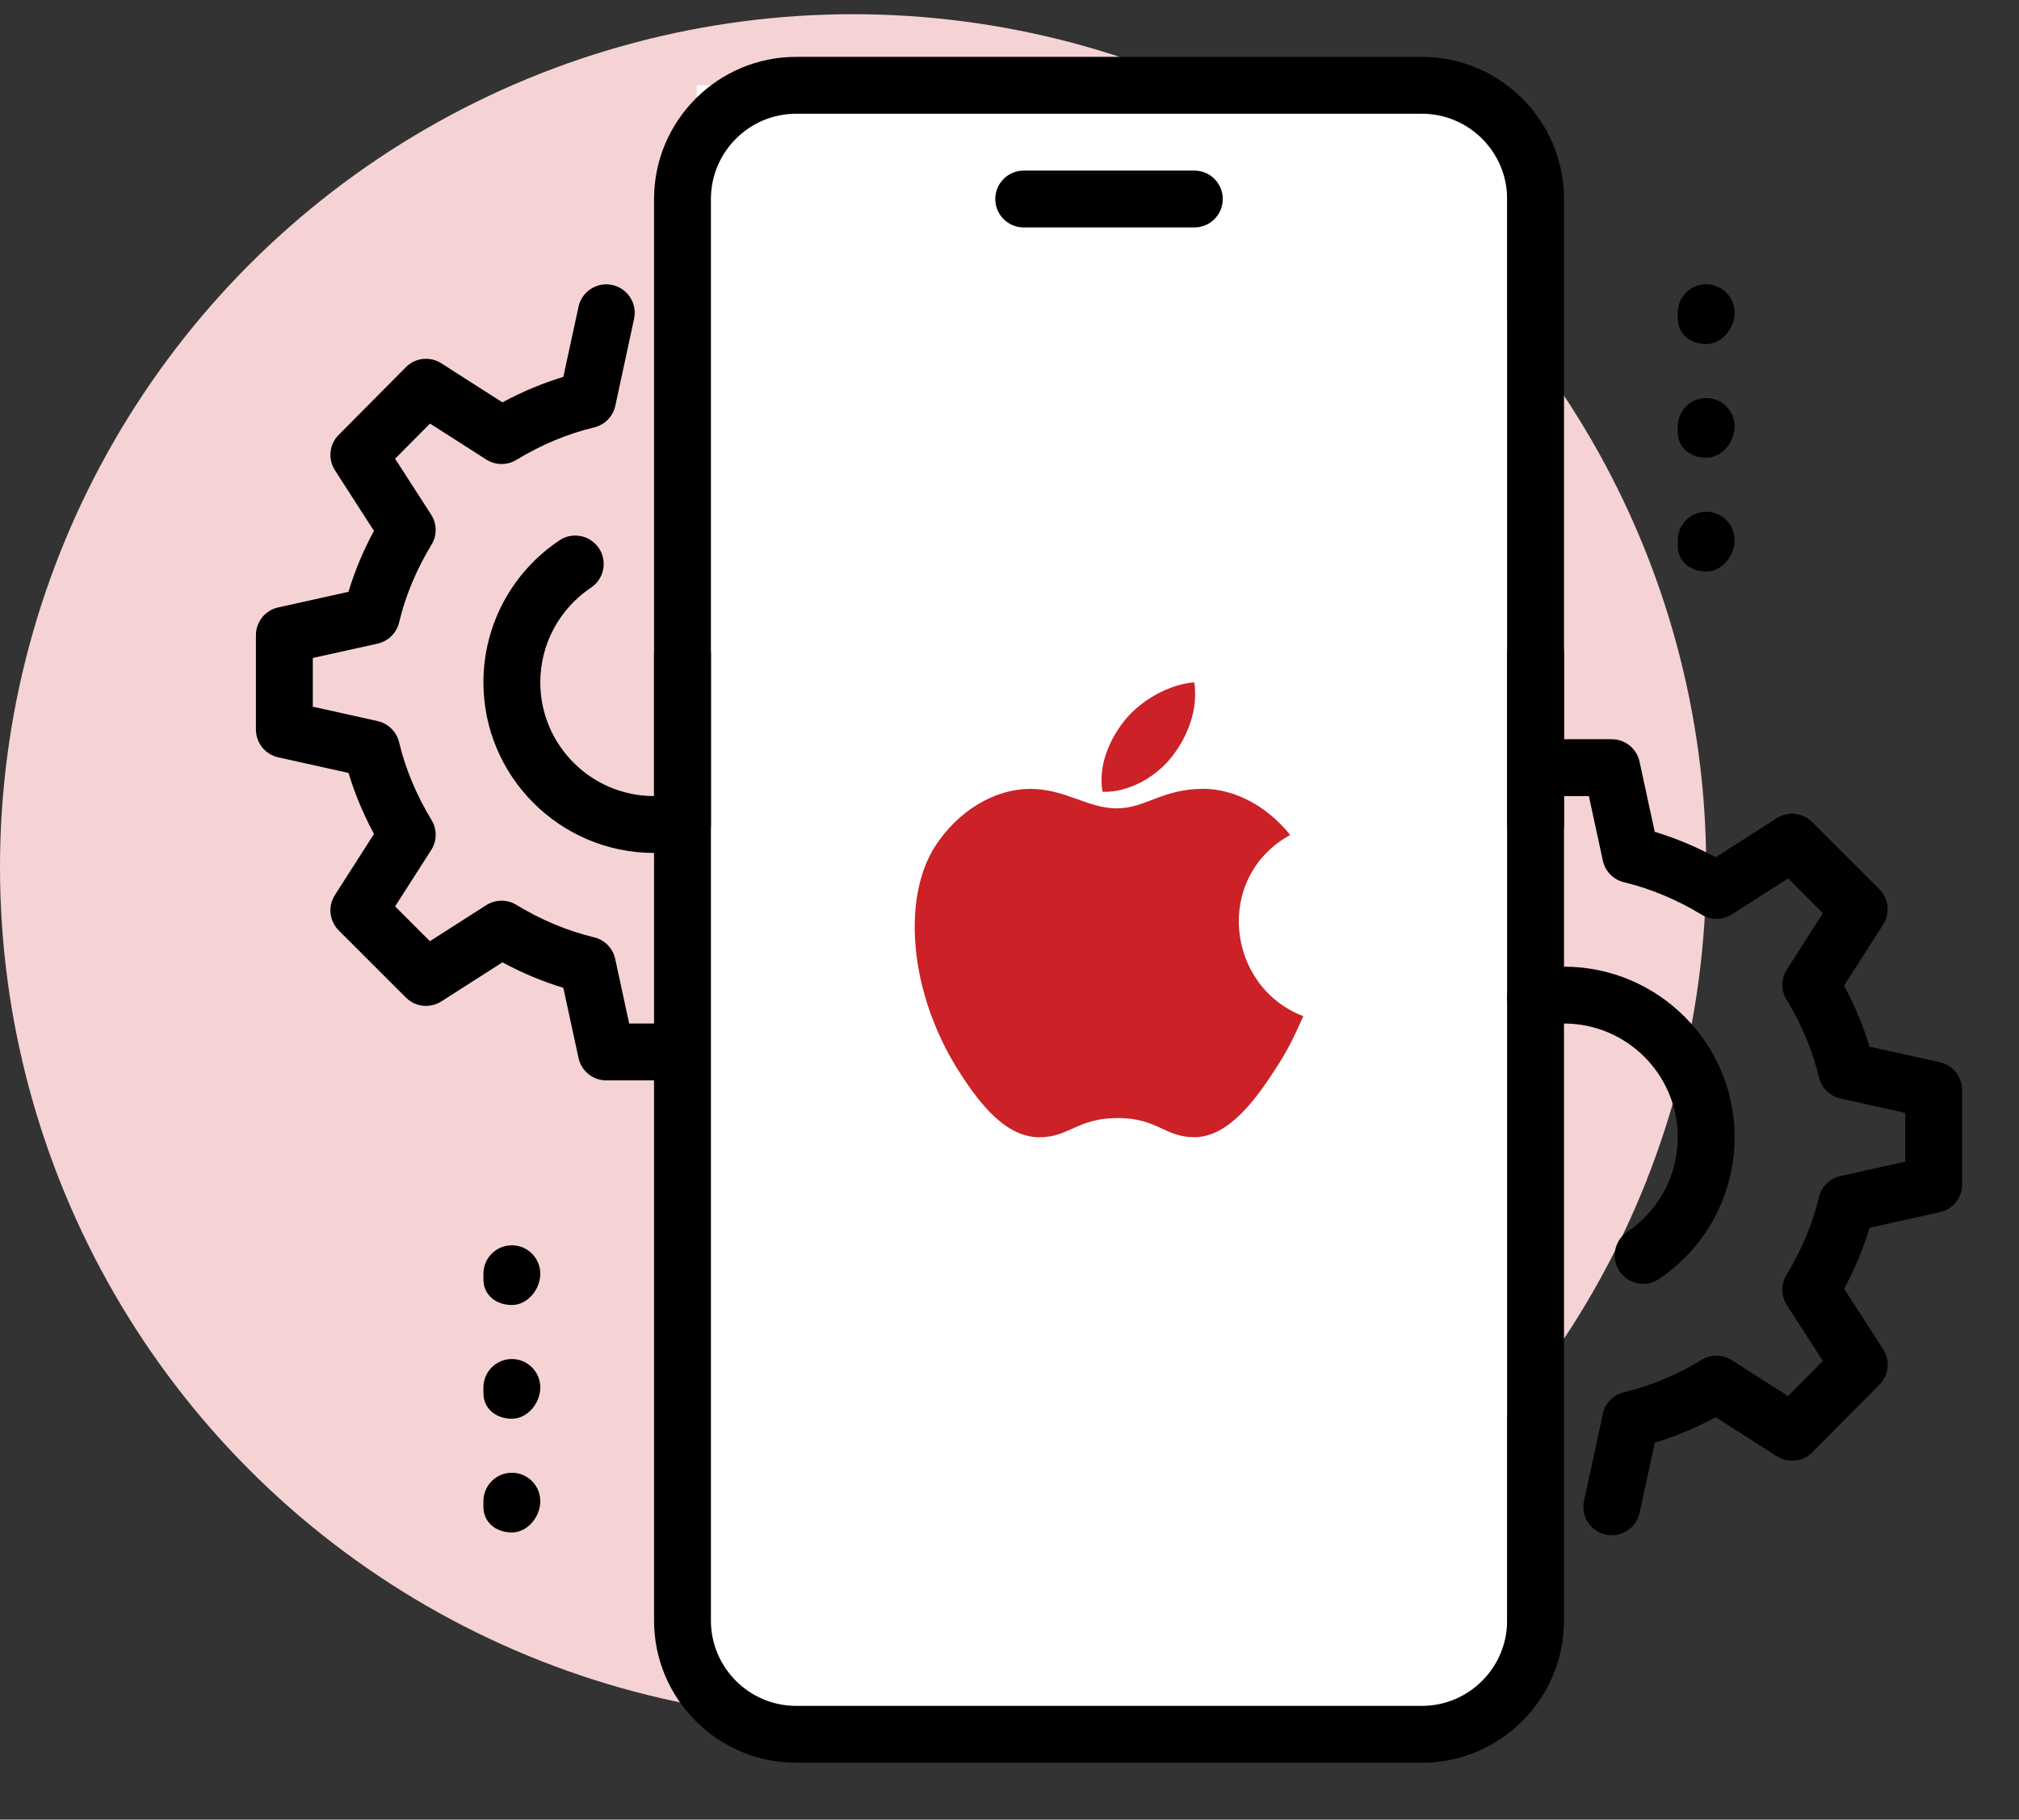 <svg xmlns="http://www.w3.org/2000/svg" width="142" height="128" viewBox="0 0 142 128" fill="none"><rect x="0" y="0" width="142" height="128" fill="#333333" stroke="none"/><circle cx="60" cy="61" r="60" fill="#F5D3D4"></circle><rect x="49" y="6" width="57" height="115" fill="white"></rect><path d="M84 16H72C70.896 16 70 15.104 70 14C70 12.896 70.896 12 72 12H84C85.104 12 86 12.896 86 14C86 15.104 85.104 16 84 16Z" fill="black"></path><path d="M100 124H56C50.484 124 46 119.512 46 114V46C46 44.896 46.896 44 48 44C49.104 44 50 44.896 50 46V114C50 117.308 52.692 120 56 120H100C103.308 120 106 117.308 106 114V46C106 44.896 106.896 44 108 44C109.104 44 110 44.896 110 46V114C110 119.512 105.516 124 100 124Z" fill="black"></path><path d="M108 60C106.896 60 106 59.104 106 58V14C106 10.692 103.308 8 100 8H56C52.692 8 50 10.692 50 14V58C50 59.104 49.104 60 48 60C46.896 60 46 59.104 46 58V14C46 8.488 50.484 4 56 4H100C105.516 4 110 8.488 110 14V58C110 59.104 109.104 60 108 60Z" fill="black"></path><path d="M120 24.2C118.896 24.2 118 23.504 118 22.4V22C118 20.896 118.896 20 120 20C121.104 20 122 20.896 122 22C122 23.104 121.104 24.2 120 24.2Z" fill="black"></path><path d="M120 32.2C118.896 32.2 118 31.504 118 30.4V30C118 28.896 118.896 28 120 28C121.104 28 122 28.896 122 30C122 31.104 121.104 32.2 120 32.2Z" fill="black"></path><path d="M120 40.2C118.896 40.2 118 39.504 118 38.4V38C118 36.896 118.896 36 120 36C121.104 36 122 36.896 122 38C122 39.104 121.104 40.2 120 40.2Z" fill="black"></path><path d="M36 91.8C34.896 91.8 34 91.104 34 90V89.6C34 88.496 34.896 87.6 36 87.6C37.104 87.6 38 88.496 38 89.6C38 90.704 37.104 91.8 36 91.8Z" fill="black"></path><path d="M36 99.8C34.896 99.8 34 99.104 34 98V97.6C34 96.496 34.896 95.6 36 95.6C37.104 95.6 38 96.496 38 97.6C38 98.704 37.104 99.8 36 99.8Z" fill="black"></path><path d="M36 107.8C34.896 107.8 34 107.104 34 106V105.6C34 104.496 34.896 103.6 36 103.6C37.104 103.6 38 104.496 38 105.6C38 106.704 37.104 107.8 36 107.8Z" fill="black"></path><path d="M113.364 108C113.224 108 113.08 107.988 112.94 107.956C111.86 107.724 111.176 106.66 111.408 105.58L112.728 99.46C112.888 98.708 113.468 98.12 114.212 97.94C116.1 97.484 117.94 96.716 119.68 95.656C120.324 95.256 121.152 95.268 121.796 95.676L125.756 98.208L128.208 95.736L125.676 91.808C125.26 91.164 125.252 90.336 125.648 89.684C126.708 87.944 127.476 86.104 127.928 84.216C128.108 83.472 128.692 82.896 129.44 82.728L134 81.716V78.288L129.444 77.276C128.696 77.108 128.112 76.532 127.932 75.788C127.48 73.9 126.708 72.06 125.652 70.32C125.252 69.668 125.26 68.844 125.676 68.2L128.212 64.236L125.764 61.788L121.8 64.324C121.156 64.736 120.332 64.744 119.684 64.344C117.94 63.284 116.1 62.516 114.216 62.06C113.468 61.88 112.892 61.288 112.732 60.54L111.748 56H110C108.896 56 108 55.104 108 54C108 52.896 108.896 52 110 52H113.36C114.3 52 115.116 52.66 115.312 53.58L116.38 58.512C117.844 58.956 119.28 59.556 120.664 60.304L124.96 57.556C125.752 57.052 126.784 57.164 127.452 57.828L132.176 62.548C132.84 63.212 132.952 64.248 132.444 65.04L129.696 69.336C130.444 70.724 131.044 72.16 131.488 73.628L136.428 74.724C137.348 74.928 138 75.744 138 76.68V83.32C138 84.256 137.348 85.072 136.432 85.272L131.492 86.368C131.048 87.836 130.448 89.272 129.7 90.656L132.444 94.912C132.956 95.7 132.848 96.74 132.184 97.404L127.46 102.164C126.792 102.832 125.756 102.944 124.964 102.44L120.668 99.692C119.28 100.44 117.848 101.04 116.384 101.484L115.316 106.416C115.112 107.36 114.28 108 113.364 108Z" fill="black"></path><path d="M115.564 90.312C114.924 90.312 114.292 90 113.904 89.428C113.288 88.512 113.532 87.268 114.452 86.652C116.672 85.156 118 82.668 118 80C118 75.588 114.412 72 110 72C109.456 72 108.916 72.056 108.4 72.16C107.328 72.376 106.26 71.688 106.036 70.6C105.816 69.516 106.512 68.46 107.596 68.24C108.38 68.084 109.188 68 110 68C116.616 68 122 73.384 122 80C122 84.004 120.012 87.732 116.676 89.972C116.336 90.2 115.948 90.312 115.564 90.312Z" fill="black"></path><path d="M46 60C39.384 60 34 54.616 34 48C34 43.98 36 40.248 39.352 38.008C40.26 37.4 41.508 37.64 42.124 38.564C42.736 39.48 42.488 40.724 41.568 41.336C39.336 42.832 38 45.32 38 48C38 52.412 41.588 56 46 56C46.536 56 47.064 55.948 47.568 55.844C48.628 55.624 49.704 56.324 49.924 57.412C50.144 58.496 49.44 59.548 48.356 59.764C47.592 59.92 46.808 60 46 60Z" fill="black"></path><path d="M46 76H42.64C41.7 76 40.884 75.34 40.688 74.42L39.62 69.488C38.156 69.044 36.72 68.444 35.336 67.696L31.04 70.444C30.244 70.948 29.216 70.84 28.548 70.172L23.824 65.452C23.16 64.788 23.048 63.752 23.556 62.96L26.304 58.664C25.556 57.276 24.956 55.84 24.512 54.372L19.572 53.276C18.652 53.072 18 52.256 18 51.32V44.68C18 43.744 18.652 42.928 19.568 42.728L24.508 41.632C24.952 40.164 25.552 38.728 26.3 37.344L23.56 33.084C23.048 32.296 23.156 31.256 23.82 30.592L28.544 25.832C29.204 25.16 30.244 25.048 31.04 25.556L35.336 28.304C36.724 27.556 38.156 26.956 39.62 26.512L40.688 21.58C40.92 20.496 42.004 19.808 43.064 20.048C44.144 20.28 44.828 21.344 44.596 22.424L43.276 28.544C43.116 29.296 42.536 29.884 41.792 30.064C39.904 30.52 38.064 31.288 36.32 32.348C35.672 32.748 34.848 32.736 34.204 32.328L30.244 29.796L27.788 32.268L30.32 36.196C30.74 36.84 30.748 37.668 30.348 38.32C29.288 40.06 28.52 41.9 28.068 43.788C27.888 44.532 27.304 45.108 26.556 45.276L22 46.284V49.712L26.556 50.724C27.304 50.892 27.888 51.468 28.068 52.212C28.52 54.1 29.292 55.94 30.348 57.68C30.748 58.332 30.74 59.156 30.324 59.8L27.788 63.76L30.236 66.208L34.2 63.672C34.844 63.264 35.672 63.256 36.316 63.652C38.06 64.712 39.9 65.48 41.784 65.936C42.532 66.116 43.108 66.708 43.268 67.456L44.252 72H46C47.104 72 48 72.896 48 74C48 75.104 47.104 76 46 76Z" fill="black"></path><g clip-path="url(#clip0_12_6484)"><path d="M83.999 48C82.293 48.118 80.299 49.21 79.137 50.632C78.077 51.922 77.205 53.838 77.545 55.7C79.409 55.758 81.335 54.64 82.451 53.194C83.495 51.848 84.285 49.944 83.999 48Z" fill="#CB2127"></path><path d="M90.741 58.736C89.103 56.682 86.801 55.49 84.627 55.49C81.757 55.49 80.543 56.864 78.549 56.864C76.493 56.864 74.931 55.494 72.449 55.494C70.011 55.494 67.415 56.984 65.769 59.532C63.455 63.12 63.851 69.866 67.601 75.612C68.943 77.668 70.735 79.98 73.079 80C75.165 80.02 75.753 78.662 78.579 78.648C81.405 78.632 81.941 80.018 84.023 79.996C86.369 79.978 88.259 77.416 89.601 75.36C90.563 73.886 90.921 73.144 91.667 71.48C86.241 69.414 85.371 61.698 90.741 58.736Z" fill="#CB2127"></path></g><defs><clipPath id="clip0_12_6484"><rect width="32" height="32" fill="white" transform="translate(62 48)"></rect></clipPath></defs></svg>